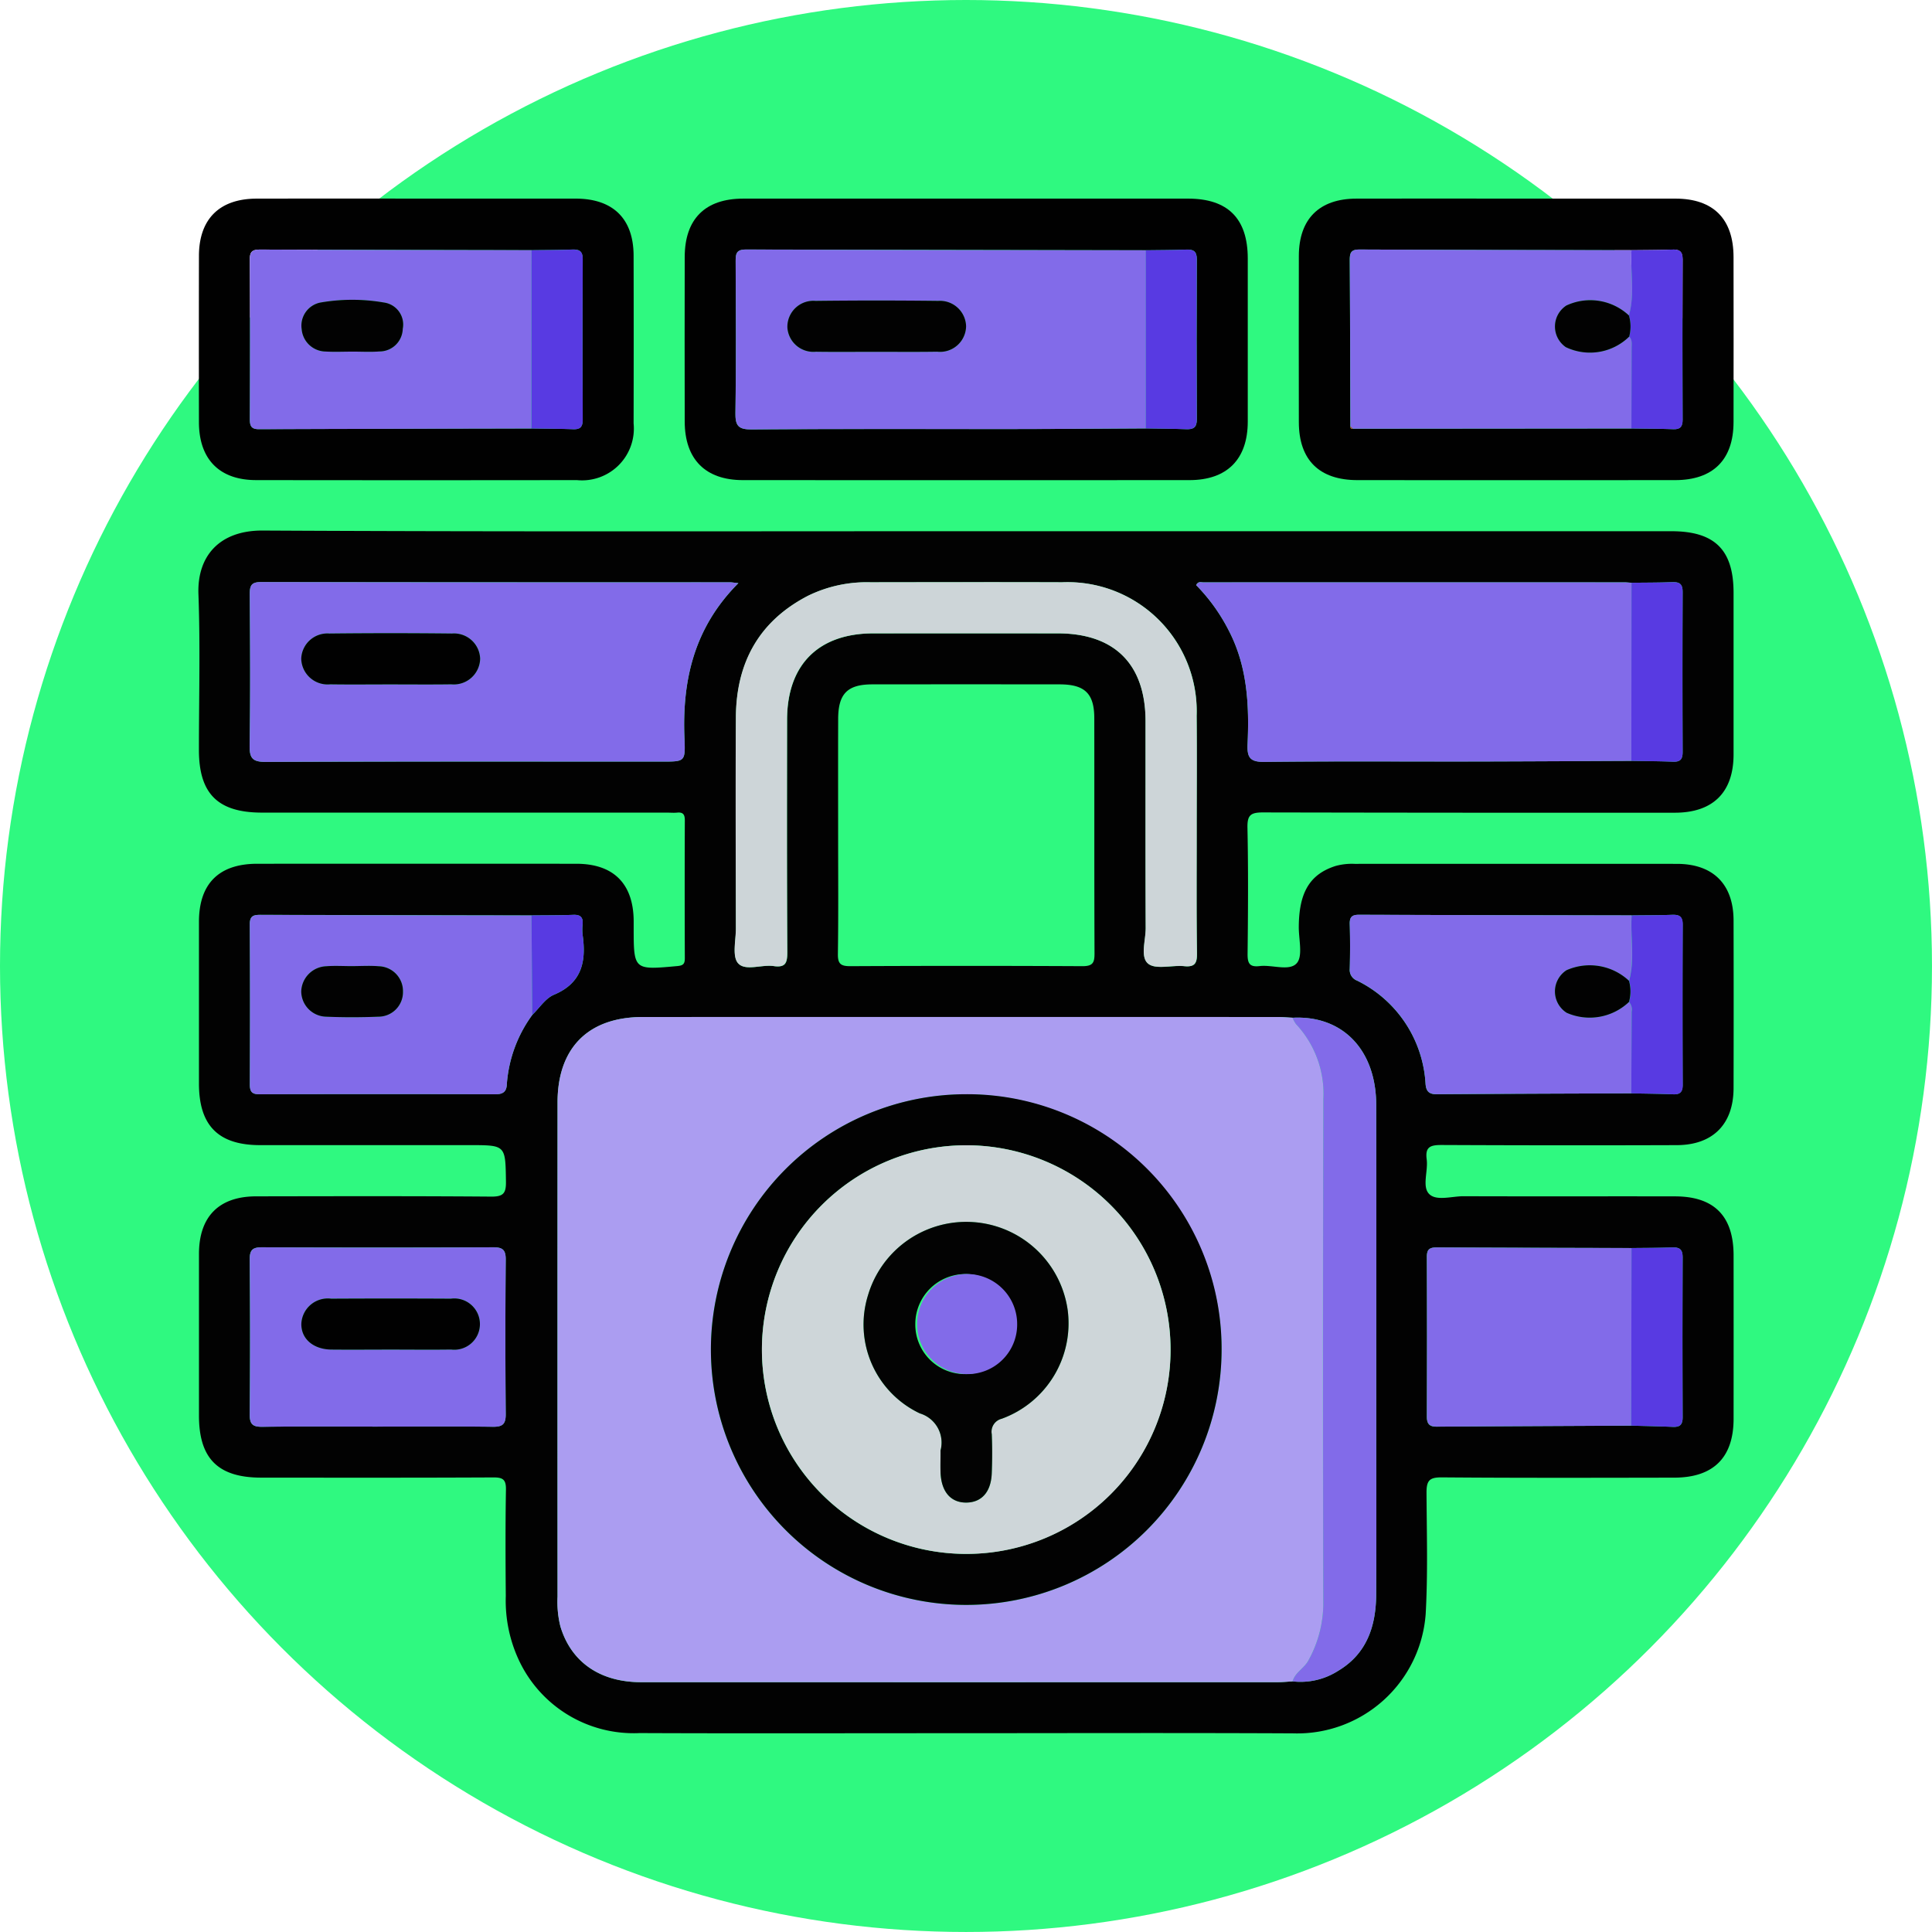 <svg xmlns="http://www.w3.org/2000/svg" width="150.617" height="150.617" viewBox="0 0 150.617 150.617">
  <g id="Grupo_86115" data-name="Grupo 86115" transform="translate(-0.278 -0.277)">
    <circle id="Elipse_5411" data-name="Elipse 5411" cx="75.308" cy="75.308" r="75.308" transform="translate(0.278 0.277)" fill="#2ff980"/>
    <g id="Grupo_86119" data-name="Grupo 86119" transform="translate(-2272.206 168.811)">
      <path id="Trazado_128347" data-name="Trazado 128347" d="M2347.87-97.717h54.907c3.388,0,4.853,1.449,4.854,4.8q0,6.308,0,12.616c-.005,2.935-1.6,4.527-4.569,4.529q-16.064.011-32.127-.022c-.971,0-1.219.224-1.2,1.2.068,3.27.047,6.542.01,9.812-.009.73.135,1.064.937.967.99-.119,2.319.423,2.895-.223.49-.551.157-1.847.16-2.813.01-2.714.864-4.125,2.859-4.766a4.8,4.8,0,0,1,1.5-.167q12.558-.006,25.117,0c2.824,0,4.411,1.589,4.418,4.406q.016,6.541,0,13.084c-.007,2.8-1.609,4.428-4.419,4.438q-9.171.031-18.342-.011c-.857,0-1.294.131-1.163,1.112.123.917-.375,2.119.186,2.7s1.772.178,2.695.182c5.491.019,10.981,0,16.472.011,3.055,0,4.57,1.532,4.573,4.6q.006,6.367,0,12.734c0,3.024-1.566,4.588-4.619,4.594-6.036.011-12.072.027-18.107-.021-.966-.008-1.218.221-1.213,1.2.016,3.152.111,6.3-.066,9.456a10.04,10.04,0,0,1-10.346,9.3c-9.034-.044-18.068-.012-27.1-.012-7.944,0-15.888.024-23.832-.01a9.874,9.874,0,0,1-9.422-5.7,10.964,10.964,0,0,1-1.013-4.977c-.023-2.764-.035-5.53.012-8.294.014-.773-.215-.963-.97-.959-6.036.03-12.072.019-18.107.016-3.365,0-4.853-1.485-4.854-4.83q0-6.309,0-12.617c.005-2.907,1.559-4.477,4.456-4.482,6.114-.01,12.228-.027,18.341.021.951.007,1.147-.284,1.135-1.17-.042-2.843-.008-2.843-2.806-2.843q-8.177,0-16.355,0c-3.26,0-4.771-1.524-4.772-4.795q0-6.308,0-12.617c0-2.971,1.557-4.522,4.537-4.523q12.442-.008,24.883,0c2.907,0,4.453,1.561,4.47,4.467,0,.156,0,.311,0,.467,0,3.366,0,3.353,3.412,3.04.469-.043.577-.188.575-.621q-.02-5.374,0-10.748c0-.455-.143-.637-.6-.593-.27.026-.544,0-.817,0q-15.772,0-31.543,0c-3.442,0-4.919-1.467-4.92-4.883,0-4.05.11-8.1-.038-12.148-.108-2.949,1.621-4.975,5.01-4.959C2311.265-97.671,2329.567-97.717,2347.87-97.717Zm51.781,69.73c1.086.03,2.172.047,3.258.095.543.024.754-.177.752-.739q-.025-6.242,0-12.485c0-.649-.273-.786-.839-.765-1.048.039-2.1.035-3.148.048q-7.59-.02-15.182-.047c-.519,0-.774.118-.772.706q.027,6.249,0,12.5c0,.544.2.77.748.766Q2392.062-27.959,2399.65-27.987Zm.007-25.906c1.087.022,2.174.03,3.26.074.555.022.744-.2.742-.748q-.023-6.242,0-12.484c0-.654-.279-.781-.84-.761-1.049.038-2.1.033-3.148.046q-10.616-.019-21.232-.048c-.556,0-.747.172-.731.731.034,1.165.032,2.334,0,3.5a.884.884,0,0,0,.565.9,9.571,9.571,0,0,1,5.345,8.063c.047.574.273.8.873.8C2389.548-53.862,2394.6-53.874,2399.657-53.893Zm-85.677-6.114c.558-.538,1.024-1.294,1.691-1.574,2.2-.923,2.522-2.615,2.233-4.667a3.565,3.565,0,0,1,0-.815c.05-.544-.158-.769-.724-.748-1.086.041-2.174.033-3.262.045q-10.559-.019-21.119-.046c-.547,0-.846.071-.842.743.028,4.162.021,8.324.005,12.485,0,.541.154.759.724.758q9.219-.021,18.437,0c.6,0,.856-.216.873-.8A10.4,10.4,0,0,1,2313.98-60.008ZM2399.674-93.7c-.194-.012-.388-.034-.582-.034q-16.405,0-32.811,0c-.171,0-.392-.1-.546.218a14.284,14.284,0,0,1,2.545,3.544c1.453,2.8,1.6,5.819,1.463,8.869-.046,1.03.2,1.381,1.314,1.368,5.448-.064,10.9-.022,16.346-.031,4.086-.007,8.171-.032,12.257-.05,1.087.02,2.176.023,3.263.066.562.022.738-.207.736-.753q-.022-6.243,0-12.486c0-.655-.28-.78-.841-.759C2401.774-93.706,2400.724-93.711,2399.674-93.7ZM2373.254-8.05a5.441,5.441,0,0,0,3.56-.829c2.25-1.347,2.941-3.513,2.956-5.964.027-4.317.007-8.634.007-12.951,0-8.4.014-16.8-.005-25.2-.01-4.3-2.626-6.995-6.517-6.793-.388-.019-.776-.054-1.164-.055q-24.751,0-49.5,0c-4.243,0-6.638,2.4-6.64,6.663q-.01,19.264,0,38.528a7.942,7.942,0,0,0,.221,2.312c.83,2.777,3.078,4.353,6.3,4.353q24.81.007,49.62,0C2372.478-7.99,2372.866-8.029,2373.254-8.05Zm-35.43-65.936c0,3.073.027,6.148-.019,9.221-.012.782.224.96.978.957q9.046-.046,18.092,0c.814,0,.939-.28.937-1-.025-6.108-.008-12.217-.018-18.325,0-1.935-.74-2.643-2.706-2.645q-7.295-.008-14.591,0c-1.942,0-2.663.725-2.67,2.682C2337.816-80.056,2337.824-77.021,2337.824-73.986Zm-7.776-19.683c-.363-.037-.506-.065-.648-.065q-18.274,0-36.546-.019c-.745,0-.9.237-.9.931.03,3.931.051,7.862-.01,11.792-.016,1.009.216,1.3,1.27,1.3,10.314-.044,20.628-.027,30.942-.027,1.7,0,1.766,0,1.69-1.747C2325.65-86.035,2326.561-90.173,2330.048-93.669Zm35.729,19.452c0-3.037.024-6.074,0-9.111a10.062,10.062,0,0,0-10.486-10.405c-4.983-.017-9.967-.007-14.951,0a10.4,10.4,0,0,0-4.852,1.049c-3.844,1.986-5.6,5.239-5.629,9.475-.035,5.49-.012,10.98,0,16.47,0,.927-.3,2.159.167,2.7.559.642,1.834.088,2.782.226s1.062-.272,1.057-1.1c-.035-6.035-.024-12.07-.017-18.1.005-4.294,2.446-6.734,6.732-6.739q7.184-.008,14.367,0c4.442,0,6.846,2.408,6.849,6.857,0,5.373-.01,10.746.012,16.119,0,.957-.443,2.263.193,2.776.6.482,1.859.1,2.817.194.884.089,1-.3.987-1.062C2365.753-67.987,2365.777-71.1,2365.776-74.217Zm-63.85,46.3c3,0,6-.023,8.993.016.776.01.994-.241.988-1q-.048-6.014,0-12.029c.008-.787-.258-.969-1-.965q-8.993.039-17.986,0c-.771,0-.978.222-.972.98q.053,6.014,0,12.029c-.007.775.219,1,.982.987C2295.931-27.935,2298.929-27.912,2301.927-27.912Z" transform="translate(0 -29.404)" fill="#020202"/>
      <path id="Trazado_128348" data-name="Trazado 128348" d="M2390.869-153.05q8.643,0,17.286,0c3.108,0,4.656,1.551,4.659,4.664q.008,6.365,0,12.73c-.006,2.933-1.618,4.551-4.548,4.552q-17.4.01-34.805,0c-2.928,0-4.535-1.621-4.542-4.559q-.013-6.423,0-12.847c.007-2.953,1.594-4.536,4.549-4.539Q2382.168-153.057,2390.869-153.05Zm14,4.026q-15.594-.022-31.19-.059c-.75,0-.792.347-.79.927.015,3.933.043,7.867-.016,11.8-.016,1,.208,1.311,1.269,1.3,6.776-.054,13.552-.022,20.328-.03,3.464,0,6.929-.032,10.394-.049,1.047.018,2.095.019,3.141.061.568.022.843-.125.84-.77q-.032-6.231,0-12.462c0-.641-.261-.794-.833-.771C2406.966-149.035,2405.918-149.039,2404.871-149.024Z" transform="translate(-43.055 0)" fill="#010101"/>
      <path id="Trazado_128349" data-name="Trazado 128349" d="M2305.028-153.05q6.192,0,12.384,0c2.91.005,4.5,1.569,4.51,4.439q.015,6.541,0,13.084a4.038,4.038,0,0,1-4.426,4.421q-12.5.017-25,0c-2.862,0-4.455-1.626-4.46-4.511q-.012-6.483,0-12.967c.006-2.875,1.6-4.459,4.492-4.465Q2298.777-153.06,2305.028-153.05Zm8.93,4.02q-10.56-.02-21.12-.048c-.557,0-.841.09-.837.752.027,4.162.02,8.324.005,12.486,0,.527.124.768.71.765q10.619-.045,21.237-.055c1.089.016,2.178.014,3.266.056.566.022.735-.21.733-.753q-.022-6.248,0-12.5c0-.662-.291-.773-.846-.754C2316.059-149.039,2315.008-149.043,2313.958-149.03Z" transform="translate(-0.043 0)" fill="#010101"/>
      <path id="Trazado_128350" data-name="Trazado 128350" d="M2488.162-153.05q6.192,0,12.383,0c2.949.006,4.515,1.585,4.519,4.556q.01,6.425,0,12.851c0,2.948-1.592,4.537-4.55,4.539q-12.384.011-24.767,0c-2.979,0-4.565-1.572-4.571-4.513q-.011-6.484,0-12.967c.006-2.881,1.593-4.46,4.484-4.465Q2481.911-153.06,2488.162-153.05Zm-12.97,17.754c-.011.147.05.216.2.184l21.708-.018c1.088.016,2.177.014,3.264.056.57.022.729-.22.728-.758q-.022-6.243,0-12.485c0-.655-.281-.78-.842-.759-1.048.039-2.1.035-3.148.048-7.074-.014-14.148-.019-21.222-.054-.677,0-.74.3-.737.845C2475.174-143.924,2475.18-139.609,2475.192-135.3Z" transform="translate(-97.435 0)" fill="#010101"/>
      <path id="Trazado_128351" data-name="Trazado 128351" d="M2405.051,35.008c-.388.021-.775.06-1.163.06q-24.81,0-49.621,0c-3.22,0-5.469-1.576-6.3-4.353a7.95,7.95,0,0,1-.221-2.312q-.008-19.264,0-38.528c0-4.259,2.4-6.661,6.641-6.663q24.752-.008,49.5,0c.387,0,.776.036,1.163.055a2.157,2.157,0,0,0,.27.5,7.934,7.934,0,0,1,2.129,5.832q-.07,19.709-.006,39.419a9.215,9.215,0,0,1-1.146,4.329C2405.972,33.984,2405.247,34.293,2405.051,35.008Zm-5.538-25.876a19.905,19.905,0,1,0-39.811.023,19.905,19.905,0,0,0,39.811-.023Z" transform="translate(-31.797 -72.462)" fill="#ab9df1"/>
      <path id="Trazado_128352" data-name="Trazado 128352" d="M2334.588-89.119c-3.488,3.5-4.4,7.634-4.2,12.164.076,1.744.012,1.747-1.69,1.747-10.314,0-20.628-.017-30.942.027-1.054,0-1.285-.288-1.27-1.3.061-3.93.04-7.862.01-11.793,0-.694.153-.933.9-.931q18.273.036,36.546.019C2334.082-89.183,2334.224-89.156,2334.588-89.119Zm-27.157,7.893c1.593,0,3.185.018,4.777-.006a2.054,2.054,0,0,0,2.251-2.006,2.039,2.039,0,0,0-2.2-1.955q-4.776-.052-9.554,0a2.04,2.04,0,0,0-2.194,1.961,2.058,2.058,0,0,0,2.259,2C2304.323-81.208,2305.877-81.226,2307.43-81.226Z" transform="translate(-4.54 -33.954)" fill="#826be9"/>
      <path id="Trazado_128353" data-name="Trazado 128353" d="M2488.01-75.251c-4.085.017-8.171.043-12.257.05-5.448.009-10.9-.033-16.346.031-1.115.013-1.36-.338-1.314-1.368.137-3.051-.009-6.07-1.463-8.869a14.285,14.285,0,0,0-2.545-3.544c.154-.314.375-.218.546-.218q16.405-.008,32.811,0c.194,0,.388.022.582.034Z" transform="translate(-88.349 -33.964)" fill="#826be9"/>
      <path id="Trazado_128354" data-name="Trazado 128354" d="M2413.257-69.655c0,3.115-.023,6.23.017,9.344.01.762-.1,1.151-.986,1.062-.959-.1-2.218.288-2.817-.194-.636-.513-.19-1.819-.193-2.776-.022-5.373-.008-10.746-.012-16.119,0-4.449-2.407-6.855-6.849-6.857q-7.184,0-14.367,0c-4.286,0-6.727,2.444-6.731,6.739-.007,6.035-.018,12.07.017,18.1,0,.825-.123,1.234-1.057,1.1-.949-.138-2.224.416-2.782-.226-.47-.541-.166-1.774-.167-2.7-.007-5.49-.03-10.98,0-16.47.026-4.236,1.785-7.49,5.629-9.475a10.406,10.406,0,0,1,4.853-1.049c4.983-.006,9.967-.016,14.951,0a10.062,10.062,0,0,1,10.486,10.405C2413.281-75.729,2413.256-72.692,2413.257-69.655Z" transform="translate(-47.48 -33.965)" fill="#cdd5d8"/>
      <path id="Trazado_128355" data-name="Trazado 128355" d="M2318.534-25.995a10.4,10.4,0,0,0-1.984,5.387c-.017.58-.276.8-.873.8q-9.218-.025-18.437,0c-.571,0-.727-.217-.725-.758.015-4.162.022-8.323-.005-12.485,0-.671.3-.745.843-.743q10.559.037,21.118.046Q2318.5-29.874,2318.534-25.995ZM2304.465-29.8v0c-.662,0-1.327-.041-1.985.009a2.031,2.031,0,0,0-1.957,1.958,1.989,1.989,0,0,0,1.926,1.975c1.36.061,2.727.059,4.087,0a1.914,1.914,0,0,0,1.919-1.946,1.939,1.939,0,0,0-1.889-1.986C2305.872-29.849,2305.167-29.8,2304.465-29.8Z" transform="translate(-4.553 -63.417)" fill="#826be9"/>
      <path id="Trazado_128356" data-name="Trazado 128356" d="M2501.606-19.882c-5.054.019-10.108.031-15.163.068-.6,0-.826-.226-.873-.8a9.57,9.57,0,0,0-5.345-8.063.884.884,0,0,1-.565-.9q.049-1.749,0-3.5c-.017-.559.175-.733.731-.731q10.616.041,21.232.048c-.1,1.7.27,3.415-.2,5.1a4.474,4.474,0,0,0-4.865-.824,1.971,1.971,0,0,0,.011,3.32,4.446,4.446,0,0,0,4.857-.844.883.883,0,0,1,.2.753Q2501.622-23.066,2501.606-19.882Z" transform="translate(-101.949 -63.415)" fill="#826be9"/>
      <path id="Trazado_128357" data-name="Trazado 128357" d="M2306.475,35.538c-3,0-6-.022-8.992.015-.762.009-.989-.212-.981-.987q.057-6.014,0-12.029c-.006-.758.2-.984.972-.98q8.993.046,17.986,0c.74,0,1.005.178,1,.965q-.056,6.014,0,12.029c.006.759-.212,1.01-.988,1C2312.471,35.515,2309.473,35.538,2306.475,35.538Zm1.054-6.005c1.554,0,3.109.019,4.663-.006a2,2,0,1,0-.012-3.966q-4.662-.029-9.325,0a2.067,2.067,0,0,0-2.331,1.929c-.04,1.178.909,2.022,2.342,2.04C2304.42,29.548,2305.975,29.533,2307.529,29.533Z" transform="translate(-4.548 -92.854)" fill="#826be9"/>
      <path id="Trazado_128358" data-name="Trazado 128358" d="M2508.427,35.476q-7.588.036-15.177.076c-.552,0-.75-.223-.749-.766q.019-6.249,0-12.5c0-.589.253-.709.772-.706q7.591.038,15.183.047Q2508.441,28.553,2508.427,35.476Z" transform="translate(-108.777 -92.867)" fill="#826be9"/>
      <path id="Trazado_128359" data-name="Trazado 128359" d="M2470.141,35.062c.2-.715.921-1.024,1.247-1.657a9.213,9.213,0,0,0,1.147-4.329q-.046-19.709.006-39.419a7.934,7.934,0,0,0-2.129-5.832,2.148,2.148,0,0,1-.27-.5c3.89-.2,6.507,2.5,6.517,6.793.019,8.4.005,16.8.005,25.2,0,4.317.02,8.634-.007,12.951-.015,2.452-.705,4.618-2.956,5.964A5.441,5.441,0,0,1,2470.141,35.062Z" transform="translate(-96.887 -72.516)" fill="#826be9"/>
      <path id="Trazado_128360" data-name="Trazado 128360" d="M2526.331-19.882q.015-3.184.029-6.368a.882.882,0,0,0-.2-.753,3,3,0,0,0,0-1.652c.466-1.685.091-3.4.2-5.1,1.049-.013,2.1-.007,3.147-.046.562-.02.844.107.841.761q-.036,6.242,0,12.484c0,.552-.188.771-.743.748C2528.5-19.852,2527.417-19.86,2526.331-19.882Z" transform="translate(-126.673 -63.415)" fill="#583ae2"/>
      <path id="Trazado_128361" data-name="Trazado 128361" d="M2526.518,35.473q.013-6.924.026-13.847c1.05-.014,2.1-.009,3.148-.048.565-.021.842.116.838.765q-.034,6.243,0,12.485c0,.562-.209.763-.752.739C2528.69,35.52,2527.6,35.5,2526.518,35.473Z" transform="translate(-126.868 -92.864)" fill="#583ae2"/>
      <path id="Trazado_128362" data-name="Trazado 128362" d="M2526.54-75.254l.014-13.887c1.049-.013,2.1-.007,3.148-.045.562-.02.845.1.841.759q-.036,6.243,0,12.486c0,.546-.175.775-.736.753C2528.716-75.231,2527.627-75.234,2526.54-75.254Z" transform="translate(-126.879 -33.962)" fill="#583ae2"/>
      <path id="Trazado_128363" data-name="Trazado 128363" d="M2343.476-25.995q-.031-3.879-.062-7.758c1.087-.012,2.175,0,3.262-.045.565-.022.773.2.724.748a3.551,3.551,0,0,0,0,.815c.289,2.051-.037,3.743-2.233,4.667C2344.5-27.288,2344.034-26.533,2343.476-25.995Z" transform="translate(-29.496 -63.417)" fill="#583ae2"/>
      <path id="Trazado_128364" data-name="Trazado 128364" d="M2409.367-130.628c-3.465.017-6.93.045-10.394.049-6.776.008-13.552-.024-20.328.03-1.061.008-1.284-.3-1.269-1.3.059-3.932.031-7.866.016-11.8,0-.579.04-.929.79-.927q15.6.055,31.19.059Q2409.369-137.572,2409.367-130.628Zm-21.052-5.973c1.594,0,3.187.016,4.781-.005a2.03,2.03,0,0,0,2.26-1.982,2.038,2.038,0,0,0-2.172-1.98q-4.779-.06-9.561,0a2.028,2.028,0,0,0-2.2,2.065,2.031,2.031,0,0,0,2.226,1.9C2385.2-136.582,2386.76-136.6,2388.315-136.6Z" transform="translate(-47.556 -4.507)" fill="#826be9"/>
      <path id="Trazado_128365" data-name="Trazado 128365" d="M2445.7-130.622q0-6.945,0-13.89c1.048-.015,2.1-.011,3.142-.052.572-.022.837.13.833.771q-.034,6.231,0,12.462c0,.644-.271.792-.84.77C2447.8-130.6,2446.747-130.6,2445.7-130.622Z" transform="translate(-83.89 -4.512)" fill="#583ae2"/>
      <path id="Trazado_128366" data-name="Trazado 128366" d="M2318.463-130.616q-10.619.023-21.236.055c-.586,0-.712-.238-.71-.765.015-4.162.021-8.324,0-12.486,0-.662.279-.754.837-.752q10.56.039,21.12.048Q2318.466-137.566,2318.463-130.616Zm-13.948-5.995c.7,0,1.4.043,2.091-.01a1.811,1.811,0,0,0,1.828-1.754,1.733,1.733,0,0,0-1.456-2.059,14.5,14.5,0,0,0-4.963,0,1.836,1.836,0,0,0-1.461,2.075,1.9,1.9,0,0,0,1.869,1.744C2303.12-136.575,2303.818-136.608,2304.516-136.61Z" transform="translate(-4.554 -4.514)" fill="#826be9"/>
      <path id="Trazado_128367" data-name="Trazado 128367" d="M2343.4-130.617q0-6.95.006-13.9c1.05-.013,2.1-.009,3.151-.047.556-.02.85.092.846.754q-.037,6.249,0,12.5c0,.543-.166.775-.733.753C2345.573-130.6,2344.484-130.6,2343.4-130.617Z" transform="translate(-29.486 -4.512)" fill="#583ae2"/>
      <path id="Trazado_128368" data-name="Trazado 128368" d="M2501.619-130.622l-21.708.018-.2-.184c-.012-4.314-.018-8.628-.044-12.942,0-.542.061-.848.738-.845,7.073.035,14.147.04,21.221.054-.105,1.694.279,3.407-.2,5.086a4.408,4.408,0,0,0-4.877-.773,1.952,1.952,0,0,0-.04,3.246,4.366,4.366,0,0,0,4.938-.82c.255.251.19.575.19.879Q2501.633-133.762,2501.619-130.622Z" transform="translate(-101.952 -4.508)" fill="#826be9"/>
      <path id="Trazado_128369" data-name="Trazado 128369" d="M2526.332-130.618q.01-3.141.017-6.282c0-.3.065-.628-.19-.879a2.992,2.992,0,0,0-.021-1.652c.479-1.679.1-3.392.2-5.086,1.049-.014,2.1-.009,3.148-.048.562-.021.846.1.843.759q-.036,6.243,0,12.485c0,.538-.158.781-.728.758C2528.508-130.6,2527.42-130.6,2526.332-130.618Z" transform="translate(-126.665 -4.512)" fill="#583ae2"/>
      <path id="Trazado_128370" data-name="Trazado 128370" d="M2479.758-115.128l.2.184C2479.807-114.912,2479.747-114.981,2479.758-115.128Z" transform="translate(-102 -20.167)" fill="#b43731"/>
      <path id="Trazado_128371" data-name="Trazado 128371" d="M2413.1,15.976a19.906,19.906,0,1,1-19.982-19.9A19.835,19.835,0,0,1,2413.1,15.976ZM2393.17,31.912a15.928,15.928,0,1,0-15.905-15.978A15.915,15.915,0,0,0,2393.17,31.912Z" transform="translate(-45.382 -79.306)" fill="#020202"/>
      <path id="Trazado_128372" data-name="Trazado 128372" d="M2312-76.7c-1.553,0-3.108.018-4.661-.006a2.058,2.058,0,0,1-2.259-2,2.04,2.04,0,0,1,2.194-1.961q4.776-.053,9.554,0a2.039,2.039,0,0,1,2.2,1.955,2.054,2.054,0,0,1-2.251,2.006C2315.188-76.684,2313.595-76.7,2312-76.7Z" transform="translate(-9.112 -38.478)" fill="#010101"/>
      <path id="Trazado_128373" data-name="Trazado 128373" d="M2309.023-25.281c.7,0,1.406-.048,2.1.011a1.94,1.94,0,0,1,1.889,1.986,1.914,1.914,0,0,1-1.919,1.946c-1.361.055-2.727.057-4.087,0a1.988,1.988,0,0,1-1.926-1.975,2.031,2.031,0,0,1,1.956-1.958c.658-.051,1.323-.009,1.985-.009Z" transform="translate(-9.112 -67.936)" fill="#020202"/>
      <path id="Trazado_128374" data-name="Trazado 128374" d="M2519.6-24.2a3,3,0,0,1,0,1.652,4.446,4.446,0,0,1-4.857.844,1.971,1.971,0,0,1-.012-3.32A4.474,4.474,0,0,1,2519.6-24.2Z" transform="translate(-120.123 -67.874)" fill="#020202"/>
      <path id="Trazado_128375" data-name="Trazado 128375" d="M2312.1,34.064c-1.554,0-3.108.015-4.663,0-1.433-.017-2.382-.862-2.342-2.04a2.066,2.066,0,0,1,2.33-1.929q4.662-.025,9.325,0a2,2,0,1,1,.011,3.966C2315.206,34.083,2313.651,34.064,2312.1,34.064Z" transform="translate(-9.117 -97.386)" fill="#010101"/>
      <path id="Trazado_128376" data-name="Trazado 128376" d="M2392.91-132.081c-1.555,0-3.11.018-4.665-.006a2.032,2.032,0,0,1-2.227-1.9,2.028,2.028,0,0,1,2.2-2.065q4.78-.057,9.561,0a2.038,2.038,0,0,1,2.172,1.98,2.03,2.03,0,0,1-2.26,1.982C2396.1-132.064,2394.5-132.081,2392.91-132.081Z" transform="translate(-52.151 -9.026)" fill="#020202"/>
      <path id="Trazado_128377" data-name="Trazado 128377" d="M2309.08-132.161c-.7,0-1.4.034-2.091-.007a1.9,1.9,0,0,1-1.869-1.744,1.835,1.835,0,0,1,1.461-2.075,14.5,14.5,0,0,1,4.963,0,1.733,1.733,0,0,1,1.456,2.059,1.811,1.811,0,0,1-1.828,1.754C2310.477-132.12,2309.777-132.163,2309.08-132.161Z" transform="translate(-9.118 -8.961)" fill="#020202"/>
      <path id="Trazado_128378" data-name="Trazado 128378" d="M2519.589-134.959a2.994,2.994,0,0,1,.021,1.652,4.367,4.367,0,0,1-4.939.82,1.952,1.952,0,0,1,.041-3.246A4.407,4.407,0,0,1,2519.589-134.959Z" transform="translate(-120.117 -8.983)" fill="#020202"/>
      <path id="Trazado_128379" data-name="Trazado 128379" d="M2397.688,36.43a15.928,15.928,0,1,1,15.95-15.939A15.9,15.9,0,0,1,2397.688,36.43Zm-1.979-7.954c0,.544-.019,1.09,0,1.633.064,1.5.817,2.348,2.044,2.32,1.179-.026,1.9-.846,1.948-2.3.035-1.01.041-2.024,0-3.033a1.039,1.039,0,0,1,.772-1.2,7.916,7.916,0,0,0,5.147-8.47,7.986,7.986,0,0,0-15.567-1.16,7.666,7.666,0,0,0,4.041,9.211,2.374,2.374,0,0,1,1.615,2.883A.808.808,0,0,0,2395.709,28.476Z" transform="translate(-49.899 -83.823)" fill="#ced6d9"/>
      <path id="Trazado_128380" data-name="Trazado 128380" d="M2404.747,35.244a.978.978,0,0,1,0-.117,2.374,2.374,0,0,0-1.614-2.883,7.665,7.665,0,0,1-4.041-9.211,7.986,7.986,0,0,1,15.567,1.16,7.917,7.917,0,0,1-5.147,8.47,1.039,1.039,0,0,0-.772,1.2c.044,1.009.039,2.023,0,3.033-.051,1.451-.769,2.271-1.947,2.3-1.228.027-1.98-.818-2.045-2.32C2404.729,36.334,2404.748,35.788,2404.747,35.244Zm2-6.064a3.9,3.9,0,1,0-3.967-3.877A3.865,3.865,0,0,0,2406.747,29.18Z" transform="translate(-58.939 -90.591)" fill="#030303"/>
      <path id="Trazado_128381" data-name="Trazado 128381" d="M2411.29,33.813a3.9,3.9,0,1,1,3.972-3.872A3.865,3.865,0,0,1,2411.29,33.813Z" transform="translate(-63.481 -95.224)" fill="#826be9"/>
    </g>
  </g>
</svg>
